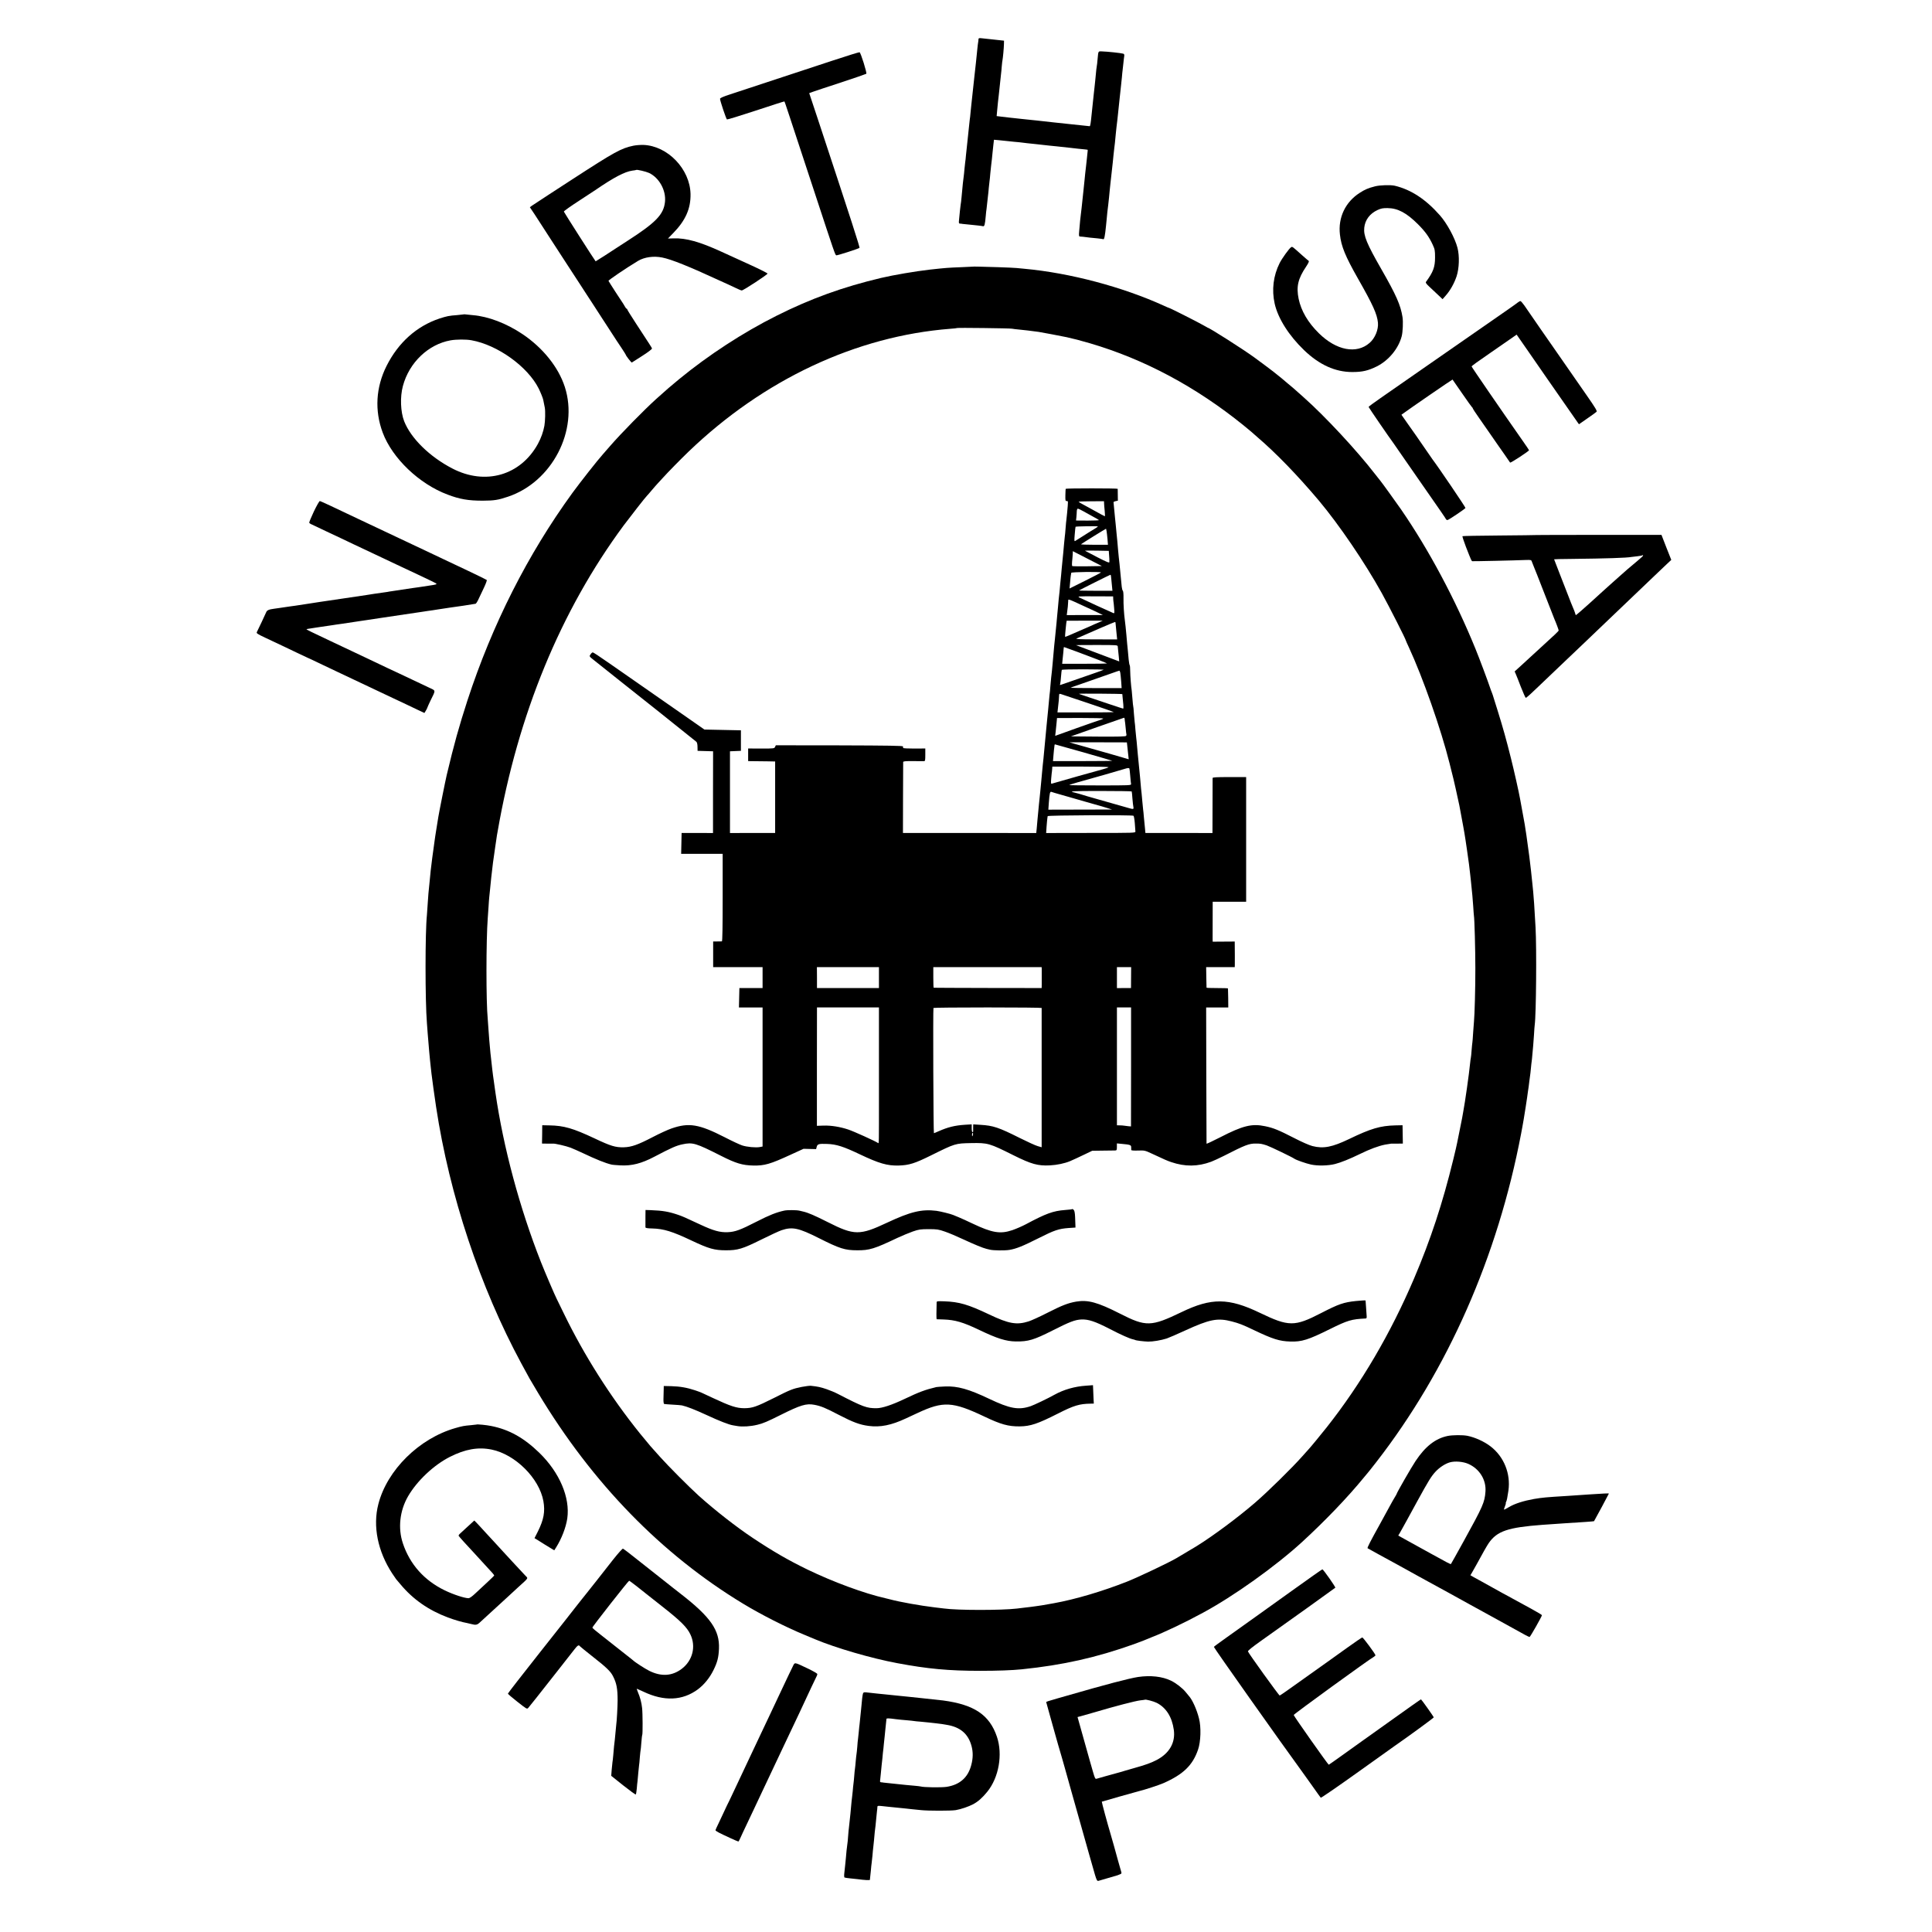 <?xml version="1.0" standalone="no"?>
<!DOCTYPE svg PUBLIC "-//W3C//DTD SVG 20010904//EN"
 "http://www.w3.org/TR/2001/REC-SVG-20010904/DTD/svg10.dtd">
<svg version="1.0" xmlns="http://www.w3.org/2000/svg"
 width="2541pt" height="2541pt" viewBox="0 0 2541 2541"
 preserveAspectRatio="xMidYMid meet">
<g transform="translate(0,2541) scale(0.1,-0.1)"
fill="#000000" stroke="none">
<path d="M12869 24893 c0 -10 -2 -27 -4 -38 -2 -11 -7 -47 -10 -80 -10 -102
-16 -159 -20 -195 -2 -19 -7 -60 -10 -90 -3 -30 -7 -71 -10 -90 -5 -39 -11
-94 -20 -185 -6 -62 -15 -142 -20 -185 -2 -14 -6 -58 -10 -98 -3 -41 -8 -81
-10 -90 -1 -9 -6 -51 -10 -92 -10 -101 -12 -115 -20 -190 -11 -96 -12 -108
-20 -188 -3 -41 -8 -82 -10 -92 -2 -10 -6 -51 -10 -92 -3 -40 -8 -84 -10 -98
-2 -14 -7 -54 -11 -90 -3 -36 -8 -78 -9 -95 -2 -16 -6 -59 -9 -95 -3 -36 -8
-76 -11 -90 -2 -14 -7 -52 -10 -85 -3 -33 -8 -84 -11 -112 -5 -47 -4 -53 13
-54 10 0 25 -2 33 -4 8 -1 44 -5 80 -8 102 -10 174 -18 187 -22 21 -7 28 20
38 135 3 36 7 76 10 90 2 14 7 54 10 90 4 36 8 76 10 90 2 14 7 59 10 100 4
41 9 82 10 91 2 8 6 53 10 100 4 46 9 93 11 104 2 10 6 49 10 85 3 36 7 76 9
90 2 14 6 56 10 94 l8 68 66 -6 c36 -3 80 -8 96 -10 17 -2 64 -7 105 -11 41
-3 86 -8 100 -10 28 -4 97 -12 180 -20 85 -9 142 -15 180 -20 19 -2 64 -7 100
-10 63 -6 89 -9 175 -19 22 -3 69 -8 105 -12 36 -4 76 -8 90 -9 14 -2 28 -3
32 -4 4 -1 5 -9 3 -19 -2 -10 -6 -49 -9 -87 -4 -39 -9 -88 -12 -110 -9 -75
-13 -110 -19 -175 -3 -36 -10 -101 -15 -145 -9 -77 -17 -151 -24 -225 -2 -19
-6 -57 -10 -85 -7 -52 -12 -102 -22 -222 -6 -66 -4 -73 12 -74 11 0 28 -2 39
-3 49 -7 125 -16 190 -21 38 -4 73 -9 77 -11 11 -7 22 50 34 171 3 33 7 74 9
90 1 17 6 59 9 95 4 36 9 76 11 90 2 14 7 59 11 100 3 41 8 89 10 105 2 17 6
55 9 85 3 30 8 71 10 90 2 19 7 60 10 90 3 30 8 71 10 90 2 19 7 64 10 100 3
36 8 76 10 90 4 23 12 100 20 189 2 20 6 59 9 86 3 28 9 73 12 100 3 28 7 66
9 85 5 39 12 113 20 190 5 54 13 127 19 175 2 17 7 64 11 105 3 41 8 86 10
100 2 14 6 54 10 90 4 36 8 77 11 92 3 19 -1 28 -13 32 -33 9 -209 28 -282 30
-49 1 -45 9 -56 -107 -3 -39 -8 -79 -10 -87 -3 -14 -7 -44 -21 -195 -2 -27 -6
-66 -9 -85 -3 -19 -7 -60 -10 -90 -5 -52 -11 -109 -20 -190 -2 -19 -7 -62 -10
-95 -9 -93 -16 -135 -23 -135 -8 0 -176 18 -237 25 -64 7 -123 13 -235 25 -58
6 -118 13 -135 15 -16 2 -57 7 -90 10 -70 7 -133 13 -192 20 -61 7 -126 14
-175 19 -24 3 -69 8 -102 12 l-58 7 6 66 c8 86 15 157 21 201 2 19 9 82 15
140 6 58 13 121 15 140 3 19 7 67 10 105 3 39 8 77 10 85 5 21 18 157 19 210
l1 45 -65 7 c-36 4 -90 10 -120 13 -30 3 -76 8 -102 11 -42 5 -48 3 -49 -13z"/>
<path d="M10935 24608 c-466 -154 -1164 -384 -1332 -439 -95 -31 -133 -48
-133 -59 0 -25 80 -264 91 -271 5 -3 177 50 381 117 205 68 373 122 375 120 4
-3 44 -126 393 -1186 268 -815 274 -833 289 -838 12 -4 291 86 305 98 7 7 -97
329 -548 1695 l-113 340 46 17 c25 9 192 65 371 123 179 59 329 111 334 115
10 10 -73 278 -89 283 -5 2 -172 -49 -370 -115z"/>
<path d="M8332 23494 c-163 -34 -246 -80 -807 -444 -46 -30 -180 -117 -297
-193 -117 -76 -223 -146 -236 -155 l-23 -18 63 -94 c34 -52 127 -196 207 -320
81 -124 182 -280 226 -348 44 -67 117 -180 163 -250 45 -70 87 -134 92 -142 6
-8 38 -58 72 -110 33 -52 89 -138 123 -190 34 -52 92 -142 130 -200 37 -58 94
-145 127 -193 32 -48 58 -90 58 -92 0 -11 73 -106 80 -103 3 2 66 41 138 88
81 52 130 90 127 98 -5 13 -17 32 -212 330 -62 95 -113 177 -113 182 0 6 -4
10 -8 10 -5 0 -15 12 -23 28 -8 15 -18 32 -22 37 -16 21 -189 289 -194 301 -3
9 228 166 389 263 84 50 205 67 318 44 118 -23 357 -119 750 -301 36 -16 88
-40 115 -52 28 -12 76 -35 109 -51 32 -16 64 -29 72 -29 21 0 339 208 339 222
0 6 -121 67 -270 134 -148 68 -301 138 -340 155 -281 129 -464 180 -625 174
l-75 -2 67 69 c164 167 234 325 230 517 -7 327 -300 633 -620 645 -37 1 -95
-3 -130 -10z m203 -358 c134 -62 227 -229 211 -381 -17 -165 -118 -271 -491
-511 -71 -46 -137 -89 -145 -94 -58 -40 -275 -178 -276 -177 -20 24 -417 646
-418 654 -1 7 89 71 199 142 110 72 207 135 215 141 245 168 387 242 487 256
26 3 49 7 51 9 8 7 125 -20 167 -39z"/>
<path d="M18084 22959 c-87 -22 -134 -42 -200 -85 -189 -120 -287 -325 -261
-549 17 -155 71 -286 235 -575 200 -351 254 -471 265 -585 8 -90 -38 -203
-110 -265 -171 -150 -436 -100 -666 126 -144 141 -234 295 -267 453 -33 161
-9 265 98 424 30 45 42 71 34 76 -6 3 -43 36 -83 71 -135 121 -131 119 -149
108 -25 -16 -118 -145 -150 -208 -83 -166 -106 -351 -65 -535 44 -193 186
-418 387 -611 200 -192 409 -287 633 -287 133 0 208 17 325 75 154 78 282 232
325 394 15 54 21 193 11 254 -25 158 -82 287 -279 631 -191 333 -235 440 -224
544 11 103 73 186 175 233 46 21 72 26 132 25 134 -1 250 -63 400 -213 94 -94
146 -166 193 -268 28 -61 31 -76 31 -167 0 -128 -24 -192 -119 -322 -8 -11 4
-27 45 -65 30 -29 82 -77 114 -107 l59 -56 42 48 c60 68 111 160 142 252 35
107 40 267 12 376 -34 130 -138 322 -233 429 -186 210 -378 336 -591 387 -56
13 -196 9 -261 -8z"/>
<path d="M12817 21904 c-1 -1 -78 -4 -172 -8 -181 -7 -204 -9 -415 -32 -185
-21 -479 -71 -640 -109 -506 -120 -926 -272 -1377 -498 -441 -221 -892 -515
-1280 -833 -124 -102 -152 -127 -303 -262 -161 -146 -457 -447 -605 -617 -33
-38 -76 -87 -96 -110 -70 -78 -295 -364 -399 -506 -589 -810 -1056 -1732
-1383 -2734 -110 -340 -175 -571 -272 -980 -17 -71 -101 -492 -110 -550 -3
-22 -14 -92 -25 -155 -10 -63 -22 -137 -25 -165 -4 -27 -10 -77 -15 -110 -8
-53 -20 -144 -35 -272 -2 -21 -9 -90 -15 -153 -6 -63 -13 -131 -15 -150 -2
-19 -6 -82 -10 -140 -3 -58 -8 -123 -10 -145 -24 -226 -24 -1125 0 -1420 2
-27 7 -88 10 -135 8 -104 12 -156 20 -240 3 -36 8 -87 11 -115 2 -27 6 -66 9
-85 2 -19 7 -60 10 -90 5 -47 44 -332 61 -440 176 -1161 577 -2366 1122 -3375
101 -188 108 -200 219 -385 713 -1187 1624 -2123 2698 -2773 236 -143 556
-306 811 -411 49 -21 109 -46 134 -56 275 -115 738 -250 1080 -314 399 -75
676 -101 1090 -101 229 0 424 7 550 20 543 56 978 154 1475 331 55 20 114 42
130 49 17 8 62 26 100 41 164 63 442 195 675 322 405 218 955 611 1305 931
305 280 604 592 815 851 25 30 47 57 50 60 4 3 53 66 111 140 939 1209 1597
2701 1905 4320 17 88 17 92 34 188 16 97 36 222 45 287 3 22 8 58 11 80 4 22
8 49 9 60 2 11 6 47 10 80 4 32 8 66 10 75 2 8 6 49 10 90 4 41 8 82 10 90 2
8 6 53 10 100 4 47 9 96 10 110 2 14 6 75 10 135 3 61 8 121 10 135 19 132 26
1015 11 1280 -15 270 -25 417 -31 470 -2 19 -7 64 -10 100 -6 66 -31 292 -41
365 -10 79 -35 260 -39 284 -2 13 -7 45 -11 70 -4 25 -8 55 -10 66 -2 11 -7
34 -9 50 -5 28 -41 229 -52 285 -16 92 -82 384 -120 535 -62 248 -104 399
-176 630 -14 44 -35 112 -47 150 -11 39 -25 79 -30 90 -5 11 -16 40 -24 65
-25 77 -142 389 -190 506 -264 648 -614 1305 -981 1837 -56 81 -258 361 -265
367 -3 3 -37 46 -75 95 -241 312 -657 759 -935 1006 -52 46 -101 90 -109 97
-7 7 -52 46 -100 85 -47 40 -88 74 -91 77 -3 3 -25 21 -50 40 -25 19 -47 37
-50 40 -5 5 -150 114 -250 187 -142 104 -595 393 -616 393 -2 0 -23 12 -46 26
-43 27 -451 234 -462 234 -3 0 -34 13 -68 29 -545 248 -1235 431 -1833 486
-33 3 -80 8 -105 10 -25 3 -133 7 -240 11 -107 3 -221 6 -253 7 -32 1 -59 2
-60 1z m493 -817 c14 -3 54 -8 90 -11 63 -6 167 -18 260 -31 36 -5 303 -56
370 -70 83 -18 180 -43 306 -80 717 -211 1392 -572 2019 -1079 55 -45 102 -84
105 -87 3 -3 37 -33 76 -67 246 -210 532 -506 811 -837 267 -319 603 -813 826
-1215 97 -175 317 -609 317 -624 0 -2 17 -42 39 -88 184 -397 423 -1077 535
-1524 43 -169 69 -276 82 -339 36 -162 44 -201 48 -220 15 -77 46 -246 51
-275 3 -19 10 -57 15 -85 5 -27 21 -131 35 -230 26 -181 29 -204 40 -305 3
-30 8 -71 10 -90 2 -19 7 -64 10 -100 3 -36 8 -81 10 -100 2 -19 7 -82 11
-140 3 -58 8 -112 9 -121 8 -41 19 -449 19 -694 1 -248 -10 -628 -18 -700 -2
-16 -7 -82 -11 -145 -4 -63 -8 -122 -10 -130 -2 -8 -6 -53 -10 -100 -3 -47 -8
-92 -10 -100 -2 -8 -7 -42 -10 -75 -13 -137 -68 -522 -90 -635 -3 -14 -10 -52
-15 -85 -6 -33 -22 -112 -35 -175 -13 -63 -27 -131 -30 -149 -3 -19 -26 -118
-51 -220 -140 -575 -298 -1055 -516 -1566 -308 -722 -694 -1381 -1147 -1955
-80 -101 -215 -265 -240 -291 -9 -9 -47 -52 -85 -95 -130 -147 -456 -468 -622
-610 -225 -194 -554 -438 -769 -571 -21 -13 -207 -124 -260 -155 -97 -58 -515
-256 -655 -311 -323 -127 -677 -232 -960 -283 -139 -25 -192 -34 -235 -39 -27
-4 -61 -8 -75 -10 -14 -2 -52 -7 -85 -10 -33 -4 -73 -9 -90 -11 -204 -24 -783
-24 -960 1 -16 2 -73 9 -125 15 -185 22 -458 71 -580 104 -8 2 -37 9 -65 16
-279 63 -685 213 -1025 377 -256 125 -447 235 -715 413 -217 144 -500 365
-715 558 -126 114 -403 392 -510 512 -51 58 -107 121 -125 140 -17 19 -80 95
-140 169 -384 477 -731 1023 -997 1571 -49 102 -94 193 -99 203 -20 38 -149
338 -204 477 -280 710 -495 1508 -599 2230 -2 19 -8 58 -12 85 -3 28 -8 57 -9
65 -2 8 -6 40 -10 70 -3 30 -8 66 -10 80 -2 14 -7 54 -10 90 -3 36 -8 76 -10
90 -2 14 -7 59 -10 100 -4 41 -8 91 -10 110 -2 19 -6 80 -10 135 -3 55 -8 118
-10 140 -23 230 -22 1042 0 1330 2 22 6 86 10 143 3 57 8 118 10 135 2 18 6
61 10 97 9 102 22 215 39 355 8 60 27 192 30 211 2 10 7 44 11 74 4 30 9 64
11 75 2 11 7 34 9 50 267 1538 828 2902 1658 4025 86 115 289 375 306 390 4 3
31 34 61 70 30 36 64 74 75 86 11 12 42 46 69 75 68 76 237 248 342 349 987
948 2205 1520 3444 1616 47 3 87 8 89 10 6 5 694 -3 721 -9z"/>
<path d="M14016 18981 c-1 -3 -3 -41 -4 -83 -1 -70 0 -78 17 -78 21 0 21 9 6
-155 -4 -44 -9 -87 -10 -95 -2 -8 -6 -55 -10 -105 -4 -49 -8 -101 -11 -115 -2
-14 -6 -55 -9 -90 -3 -36 -8 -86 -10 -112 -8 -77 -14 -139 -20 -203 -3 -33 -7
-78 -9 -100 -2 -22 -7 -71 -11 -110 -3 -38 -8 -88 -10 -110 -7 -54 -14 -127
-20 -200 -3 -33 -7 -80 -10 -105 -2 -25 -7 -74 -10 -110 -3 -36 -8 -81 -10
-100 -2 -19 -7 -64 -10 -100 -4 -36 -8 -78 -10 -95 -3 -29 -11 -115 -20 -225
-5 -61 -14 -149 -20 -195 -2 -16 -6 -66 -10 -110 -3 -44 -8 -95 -11 -113 -2
-18 -6 -60 -9 -95 -3 -34 -7 -82 -10 -107 -3 -25 -8 -70 -10 -100 -3 -30 -7
-76 -10 -102 -6 -56 -9 -93 -30 -318 -6 -71 -16 -169 -20 -200 -2 -19 -7 -66
-10 -105 -3 -38 -8 -88 -10 -110 -2 -22 -7 -69 -10 -105 -3 -36 -8 -81 -10
-100 -2 -19 -7 -62 -10 -95 -3 -33 -7 -80 -10 -105 -2 -25 -7 -72 -10 -105 -2
-33 -7 -85 -10 -115 l-6 -56 -877 1 -876 0 1 460 c1 253 2 466 2 473 1 10 31
13 129 12 70 -1 135 -1 145 -1 15 1 17 12 17 84 l0 83 -145 -1 c-80 0 -146 3
-146 8 -1 4 -2 13 -3 20 -1 9 -176 12 -837 14 l-835 1 -10 -21 c-9 -21 -15
-22 -181 -22 l-173 1 0 -83 0 -83 78 -1 c42 0 122 -1 177 -2 l100 -2 0 -470 0
-470 -297 0 -297 -1 0 538 0 537 72 3 72 3 0 135 0 135 -240 5 -240 5 -90 63
c-78 55 -640 447 -880 613 -44 31 -171 120 -283 197 -112 78 -208 142 -215
142 -7 0 -20 -11 -29 -25 -20 -27 -20 -27 47 -80 49 -38 204 -162 230 -183 11
-10 40 -33 65 -52 96 -74 1036 -823 1049 -836 9 -8 15 -34 15 -66 l1 -53 102
-3 102 -3 -1 -537 0 -538 -206 1 -207 0 -3 -138 -3 -137 273 0 273 0 0 -575
c0 -376 -3 -575 -10 -576 -5 0 -34 -1 -62 -1 l-53 0 0 -169 0 -169 325 0 325
0 0 -138 0 -137 -152 0 -153 0 -3 -128 -3 -127 156 0 155 0 0 -915 0 -914 -36
-7 c-54 -10 -172 1 -234 22 -30 10 -134 58 -230 108 -337 172 -470 194 -699
114 -47 -16 -158 -67 -246 -113 -196 -102 -279 -131 -379 -134 -110 -3 -173
16 -386 117 -283 133 -403 168 -594 171 l-94 2 -1 -121 -2 -120 68 -1 c37 -1
72 -1 77 0 20 4 172 -31 230 -53 33 -13 106 -45 161 -71 181 -86 297 -132 376
-151 13 -4 67 -8 120 -11 149 -8 277 25 446 114 223 117 290 147 370 163 134
29 174 17 508 -152 193 -98 280 -124 422 -127 149 -3 223 18 498 145 l164 75
83 -2 82 -2 8 30 c10 37 28 42 137 38 121 -4 215 -34 431 -137 253 -120 360
-151 510 -147 137 4 211 27 427 134 317 157 318 157 524 161 224 4 240 -1 559
-160 235 -117 321 -141 479 -133 95 5 194 26 266 56 59 26 99 44 190 88 l100
48 140 2 c77 1 150 2 163 2 19 1 22 6 22 47 l0 46 63 -6 c111 -10 126 -15 125
-45 0 -14 0 -30 1 -36 0 -6 36 -9 89 -7 86 3 91 2 183 -41 168 -79 204 -94
254 -111 182 -62 349 -60 525 5 30 11 105 46 165 76 282 144 333 164 422 163
63 0 77 -3 143 -24 47 -16 337 -155 365 -176 24 -17 153 -62 218 -76 88 -19
227 -16 316 7 76 19 195 67 328 132 130 64 245 106 330 123 41 7 77 13 81 13
4 -1 40 -1 80 0 l73 1 -2 120 -2 121 -96 -2 c-197 -5 -320 -41 -606 -179 -223
-107 -338 -130 -483 -93 -38 9 -141 54 -239 105 -209 107 -273 133 -383 156
-175 37 -293 8 -592 -146 -98 -50 -179 -88 -179 -84 -1 4 -2 409 -3 900 l-2
892 146 0 145 0 -1 123 c-1 67 -2 124 -3 127 0 3 -64 5 -141 5 -77 0 -141 2
-141 5 -1 3 -2 65 -3 138 l-2 132 188 0 188 0 1 33 c1 32 0 214 -1 273 l0 31
-145 -1 -145 -1 -1 35 c0 36 0 371 1 448 l0 42 220 0 220 0 0 820 0 820 -220
0 c-169 0 -220 -3 -221 -12 0 -7 -1 -173 -1 -368 l-1 -356 -441 1 -441 0 -6
65 c-4 36 -10 100 -14 143 -3 43 -8 88 -10 100 -2 12 -6 58 -10 102 -3 44 -8
94 -10 110 -4 27 -9 79 -20 210 -9 101 -24 252 -30 305 -2 19 -7 69 -10 110
-3 41 -8 86 -10 100 -2 14 -7 63 -11 110 -3 47 -8 94 -10 104 -2 11 -6 60 -10
110 -3 50 -7 93 -9 96 -2 3 -6 46 -10 95 -4 50 -8 101 -10 114 -9 55 -19 191
-20 256 0 39 -3 72 -6 75 -4 3 -10 37 -14 75 -3 39 -8 88 -10 110 -2 22 -7 67
-10 100 -3 33 -8 85 -10 115 -6 67 -15 156 -20 190 -11 77 -20 216 -18 295 1
51 -3 92 -9 96 -5 3 -11 26 -14 50 -2 24 -8 89 -14 144 -6 55 -13 125 -15 155
-3 30 -8 71 -10 90 -2 19 -7 67 -10 105 -5 69 -11 127 -20 217 -3 26 -7 73
-10 105 -3 32 -7 76 -10 98 -2 22 -7 74 -11 115 -3 41 -7 79 -8 84 0 6 12 12
28 15 l29 6 -1 75 c0 41 -1 78 -1 81 -1 8 -681 8 -685 0z m505 -190 c0 -14 4
-59 8 -98 4 -40 5 -73 2 -73 -4 0 -43 21 -198 107 -24 12 -64 35 -90 49 -27
14 -52 29 -56 34 -5 4 68 7 162 7 l171 1 1 -27z m-269 -107 c34 -20 92 -52
128 -71 36 -19 69 -38 73 -43 5 -4 -61 -7 -146 -7 l-155 1 5 45 c2 25 5 61 5
79 1 18 7 32 14 32 7 0 41 -16 76 -36z m188 -198 c0 -3 -17 -15 -37 -27 -36
-21 -75 -46 -195 -122 -29 -19 -59 -37 -67 -42 -12 -7 -13 7 -6 86 4 52 9 97
11 101 4 6 294 10 294 4z m114 -61 c3 -17 8 -64 12 -105 l6 -75 -181 0 c-99 0
-177 3 -173 7 11 10 327 206 329 204 1 -1 4 -15 7 -31z m31 -290 c5 -55 7
-100 6 -117 -1 -14 -31 -2 -158 63 -87 45 -160 83 -162 85 -3 3 66 3 153 2
l159 -3 2 -30z m-285 -173 c-106 -1 -195 0 -198 3 -5 5 -4 47 2 95 2 14 4 42
5 63 l1 38 191 -98 191 -98 -192 -3z m180 -81 c0 -3 -93 -52 -206 -108 l-207
-103 7 78 c3 42 8 86 10 97 3 11 5 25 5 31 1 12 391 16 391 5z m131 -43 c1 -7
3 -22 4 -34 1 -12 5 -53 9 -93 l7 -71 -222 0 c-122 0 -220 2 -218 4 8 7 404
205 412 206 4 0 8 -6 8 -12z m30 -297 c0 -14 2 -33 3 -41 2 -8 6 -47 9 -87 6
-66 5 -72 -11 -66 -24 9 -411 186 -447 205 -27 15 -13 16 208 15 l237 -1 1
-25z m-376 -107 c83 -38 170 -78 195 -91 l45 -22 -238 0 -237 -1 5 38 c7 45
13 107 14 145 1 32 -16 38 216 -69z m194 -207 c-24 -10 -53 -23 -64 -27 -11
-5 -47 -21 -80 -36 -33 -15 -89 -39 -125 -54 -36 -15 -90 -39 -121 -53 -31
-14 -59 -24 -61 -22 -3 3 17 208 21 211 0 0 107 1 238 1 l236 0 -44 -20z m212
-4 c1 -11 6 -57 14 -145 l8 -78 -279 1 c-215 0 -273 3 -254 12 165 74 495 216
503 216 4 1 7 -2 8 -6z m30 -317 c1 -12 3 -30 4 -41 1 -11 5 -50 9 -87 l6 -67
-67 25 c-38 14 -102 38 -143 54 -41 16 -138 52 -215 81 -77 29 -141 53 -143
54 -1 1 121 2 273 2 271 0 275 -1 276 -21z m-544 -65 c87 -33 169 -64 183 -69
14 -6 69 -27 123 -47 53 -21 97 -39 97 -41 0 -2 -133 -4 -295 -4 l-295 0 6 63
c4 34 8 73 9 87 2 14 3 35 4 48 1 12 3 22 5 22 2 0 76 -27 163 -59z m358 -240
c-3 -3 -61 -24 -128 -47 -67 -23 -194 -67 -282 -98 -87 -31 -161 -56 -163 -56
-2 0 -1 8 2 18 3 9 8 53 11 96 3 44 8 83 10 86 2 4 128 7 280 7 151 0 273 -3
270 -6z m219 -38 c3 -16 8 -67 12 -115 l6 -88 -336 0 c-185 0 -336 2 -336 4 0
2 35 15 78 29 73 25 305 106 477 167 44 16 83 29 87 29 3 1 9 -11 12 -26z
m-420 -402 c181 -61 331 -113 334 -116 3 -3 -162 -5 -367 -5 l-373 0 7 63 c10
84 13 116 14 154 1 30 3 31 29 23 15 -4 175 -58 356 -119z m447 120 c1 -3 2
-24 4 -46 2 -22 6 -64 9 -92 3 -29 2 -53 -2 -53 -4 0 -95 30 -202 66 -107 36
-199 67 -205 69 -5 1 -17 5 -25 8 -8 3 -45 16 -82 28 -38 12 -68 23 -68 24 0
5 570 1 571 -4z m-251 -321 c0 -4 -17 -12 -37 -18 -21 -6 -163 -55 -317 -110
l-278 -100 6 52 c3 28 8 81 12 117 l6 65 304 1 c167 0 304 -3 304 -7z m281 -2
c0 -7 2 -20 3 -28 2 -8 7 -51 11 -95 4 -44 8 -82 10 -85 2 -3 0 -11 -4 -18 -6
-9 -93 -12 -367 -10 l-359 3 345 122 c190 67 348 122 353 123 4 0 7 -6 8 -12z
m30 -312 c0 -1 6 -51 12 -111 l12 -111 -255 74 c-140 40 -286 82 -325 92 -38
11 -99 28 -135 38 l-65 19 378 0 c207 0 377 0 378 -1z m-568 -132 c204 -59
374 -108 376 -110 2 -2 -172 -4 -388 -4 l-392 0 7 83 c4 45 8 89 10 97 1 8 3
21 3 28 1 6 3 12 6 12 3 0 173 -48 378 -106z m327 -194 c0 -4 -35 -17 -77 -28
-63 -16 -600 -168 -666 -188 -16 -5 -17 1 -11 73 4 43 8 85 10 93 1 8 3 25 3
36 l1 21 370 1 c204 0 370 -4 370 -8z m274 -18 c2 -4 7 -48 11 -97 4 -50 9
-98 11 -107 3 -17 -22 -18 -408 -18 -226 0 -409 2 -406 5 3 3 52 19 109 35
179 49 562 159 609 174 54 17 67 18 74 8z m30 -301 c2 -3 7 -46 10 -96 4 -49
10 -100 13 -112 6 -26 -4 -28 -57 -12 -48 14 -296 85 -405 115 -49 14 -112 32
-140 40 -81 25 -148 45 -172 50 -86 18 -28 21 340 21 224 0 409 -3 411 -6z
m-934 -42 c58 -17 137 -39 175 -50 39 -11 84 -24 100 -29 17 -4 86 -24 155
-44 69 -19 152 -43 185 -54 l60 -19 -419 -1 -418 -1 6 87 c10 131 15 154 35
147 9 -4 63 -20 121 -36z m958 -278 c5 -3 13 -46 17 -96 3 -49 7 -99 8 -110 2
-20 -5 -20 -586 -20 l-588 -1 6 88 c4 49 8 96 10 106 2 9 4 22 4 28 1 12 1110
17 1129 5z m-3348 -2129 l0 -137 -407 0 -408 0 0 138 -1 137 408 0 408 0 0
-138z m2141 108 c0 -16 0 -57 0 -90 0 -33 0 -81 0 -108 l-1 -47 -707 1 c-390
1 -710 2 -713 3 -3 0 -5 62 -5 136 l0 135 712 0 713 0 1 -30z m1175 -107 l-1
-138 -92 0 -93 -1 0 138 0 138 93 0 94 0 -1 -137z m-3316 -858 c0 -256 0 -575
0 -710 0 -629 1 -618 -12 -608 -28 21 -318 153 -391 177 -108 36 -224 55 -326
52 l-87 -3 0 779 1 778 407 0 408 0 0 -465z m2140 458 c1 -14 1 -1768 0 -1800
l0 -32 -52 15 c-29 8 -136 57 -238 108 -275 138 -347 162 -514 172 l-96 6 -1
-38 c-1 -22 -1 -45 0 -51 1 -7 -3 -13 -9 -13 -5 0 -10 22 -10 51 l0 51 -87 -5
c-136 -9 -227 -32 -345 -84 -31 -14 -60 -26 -65 -27 -7 -1 -13 1631 -6 1647 3
4 323 7 714 7 390 0 709 -3 709 -7z m1176 -775 l-1 -783 -36 3 c-19 2 -44 5
-55 7 -10 2 -36 4 -56 4 l-38 1 0 775 0 775 93 0 93 0 0 -782z m-2079 -888
c-5 -29 -13 -33 -13 -5 0 14 4 25 8 25 4 0 7 -9 5 -20z"/>
<path d="M14099 9506 c-2 -2 -43 -6 -90 -10 -159 -12 -251 -46 -519 -189 -47
-25 -126 -59 -175 -76 -160 -54 -266 -36 -525 87 -69 33 -150 70 -180 82 -30
12 -64 26 -75 31 -33 14 -167 47 -218 54 -195 24 -341 -11 -650 -156 -359
-169 -432 -169 -779 7 -179 90 -258 124 -323 139 -16 4 -39 9 -50 12 -38 9
-160 10 -200 1 -104 -23 -194 -58 -360 -143 -220 -113 -287 -137 -385 -141
-102 -4 -188 20 -357 99 -207 97 -233 108 -293 129 -124 42 -200 56 -362 62
l-68 2 -1 -83 c-1 -104 -1 -130 0 -145 1 -9 27 -14 89 -15 152 -4 262 -38 522
-161 222 -105 297 -126 445 -126 157 -1 220 18 466 140 115 57 235 113 268
124 143 48 225 30 491 -104 274 -138 342 -160 505 -160 160 -1 225 19 530 164
61 28 151 66 200 83 81 28 102 31 210 31 109 0 129 -3 212 -32 51 -17 159 -63
240 -101 144 -67 263 -116 307 -126 11 -2 32 -7 46 -11 44 -11 193 -13 255 -3
91 15 175 49 382 153 212 107 267 125 397 135 l91 6 -1 30 c-1 17 -3 65 -4
108 -2 51 -8 83 -17 93 -16 15 -17 16 -24 10z"/>
<path d="M17835 8299 c-164 -17 -229 -40 -460 -159 -349 -180 -424 -180 -806
4 -410 197 -636 199 -1029 9 -401 -193 -467 -195 -810 -20 -295 150 -422 184
-576 158 -108 -19 -185 -49 -380 -148 -100 -51 -210 -101 -245 -112 -157 -50
-261 -32 -519 91 -278 132 -394 166 -592 173 -87 3 -98 2 -99 -13 -4 -113 -4
-222 0 -223 4 0 44 -2 91 -3 151 -5 257 -36 470 -138 236 -113 351 -149 480
-151 164 -2 236 19 485 145 227 115 292 139 376 144 93 4 179 -24 372 -123
149 -78 267 -130 308 -138 11 -2 22 -6 27 -8 11 -8 112 -20 172 -22 62 -1 170
17 245 41 27 9 136 56 240 104 325 149 427 169 613 121 99 -26 145 -43 292
-114 250 -119 337 -147 480 -151 150 -5 236 22 520 163 237 117 285 131 471
140 13 1 16 9 13 39 -2 20 -6 73 -8 117 -3 44 -5 81 -6 81 0 3 -66 -1 -125 -7z"/>
<path d="M10544 7169 c-118 -24 -147 -35 -364 -145 -234 -117 -283 -134 -390
-135 -102 0 -182 26 -415 135 -162 77 -151 72 -235 101 -102 34 -196 51 -313
54 l-97 2 -1 -53 c0 -29 -2 -82 -3 -117 -1 -37 3 -65 9 -66 5 -2 55 -6 110 -9
55 -3 111 -7 124 -10 66 -15 171 -56 325 -127 163 -76 293 -127 346 -135 14
-2 40 -7 59 -10 67 -11 171 -5 261 17 72 16 139 45 308 130 260 130 337 153
442 133 87 -16 147 -41 325 -134 185 -96 274 -129 390 -144 153 -20 298 9 488
98 43 20 112 52 155 72 338 158 459 152 877 -46 220 -105 316 -131 465 -130
141 1 239 34 505 169 209 106 282 128 431 130 l40 1 -3 53 c-1 28 -4 83 -5
120 l-3 69 -94 -7 c-147 -10 -290 -51 -411 -118 -87 -49 -270 -136 -314 -151
-160 -54 -272 -34 -549 98 -265 126 -413 168 -577 161 -52 -2 -104 -6 -115 -8
-147 -35 -225 -64 -420 -157 -164 -78 -291 -120 -364 -121 -131 -1 -176 15
-511 188 -36 19 -103 47 -150 63 -77 26 -112 34 -206 44 -16 1 -70 -5 -120
-15z"/>
<path d="M19960 21430 c-21 -18 -161 -115 -775 -541 -44 -31 -258 -179 -475
-330 -217 -151 -466 -324 -552 -384 -87 -60 -158 -113 -158 -117 0 -6 278
-412 328 -478 10 -14 48 -68 83 -120 36 -52 139 -201 229 -330 313 -449 372
-535 377 -547 3 -7 12 -13 20 -13 14 0 227 143 237 159 4 7 -363 548 -436 643
-7 9 -42 60 -78 113 -67 99 -223 322 -237 340 -4 6 -27 37 -49 70 l-42 60 22
16 c76 57 648 450 650 447 1 -1 58 -84 127 -183 68 -99 127 -181 131 -183 5
-2 8 -7 8 -12 0 -5 37 -62 83 -127 46 -65 113 -161 149 -214 36 -53 80 -116
97 -140 18 -24 60 -84 94 -134 34 -49 65 -94 68 -99 7 -8 249 150 249 163 0 3
-38 59 -83 123 -280 400 -672 970 -672 978 0 7 78 64 265 192 50 34 137 95
231 160 l96 67 164 -236 c90 -130 196 -282 234 -338 92 -133 344 -495 406
-583 l16 -22 109 76 c60 41 115 81 122 88 10 10 -15 52 -130 217 -145 208
-250 359 -435 626 -57 82 -131 188 -165 237 -63 90 -147 212 -220 319 -22 31
-45 57 -51 57 -7 0 -23 -9 -37 -20z"/>
<path d="M6098 21275 c-1 -1 -39 -5 -83 -9 -111 -8 -138 -14 -237 -46 -298
-100 -539 -315 -693 -621 -142 -282 -160 -589 -51 -880 126 -336 479 -674 853
-814 160 -61 273 -80 463 -80 150 1 199 8 330 52 581 194 933 872 749 1443
-84 261 -290 517 -559 697 -211 141 -447 231 -650 248 -41 4 -85 8 -97 10 -12
2 -23 2 -25 0z m102 -340 c343 -61 740 -346 885 -635 26 -53 56 -127 60 -150
1 -8 15 -73 20 -100 9 -42 6 -179 -5 -240 -15 -81 -44 -162 -86 -239 -228
-414 -691 -548 -1124 -323 -298 154 -545 396 -634 621 -48 123 -56 320 -17
464 82 308 334 549 628 601 76 13 203 14 273 1z"/>
<path d="M4128 18683 c-36 -76 -63 -143 -61 -148 2 -6 18 -17 36 -24 17 -8 97
-46 177 -84 80 -38 170 -81 200 -94 30 -14 107 -50 170 -81 63 -30 189 -89
280 -132 91 -43 221 -104 290 -137 69 -33 211 -99 315 -148 105 -49 196 -94
203 -100 10 -9 -7 -15 -80 -25 -51 -8 -95 -14 -98 -15 -3 -1 -30 -5 -60 -9
-30 -4 -66 -9 -80 -11 -53 -9 -227 -35 -265 -40 -22 -3 -49 -7 -60 -10 -11 -2
-42 -7 -70 -10 -27 -3 -75 -10 -105 -15 -30 -5 -73 -12 -95 -15 -22 -3 -161
-24 -310 -46 -148 -22 -286 -42 -305 -45 -19 -3 -89 -14 -155 -24 -66 -11
-142 -22 -170 -26 -27 -3 -57 -8 -66 -9 -9 -2 -40 -6 -69 -10 -29 -4 -62 -9
-74 -11 -12 -2 -43 -7 -71 -10 -69 -9 -94 -20 -104 -46 -9 -23 -106 -228 -123
-261 -8 -15 6 -25 108 -73 239 -112 292 -138 422 -200 73 -35 135 -64 136 -64
2 0 79 -36 172 -81 93 -44 198 -95 234 -111 145 -68 496 -234 715 -338 61 -29
137 -65 170 -80 33 -15 102 -48 153 -73 l94 -44 19 31 c10 17 19 34 19 38 0 4
20 48 44 98 68 137 69 125 -16 164 -40 18 -144 68 -232 110 -87 42 -160 76
-161 76 -2 0 -70 32 -152 71 -81 39 -218 104 -303 144 -85 40 -209 98 -275
130 -66 31 -147 69 -180 85 -247 116 -317 151 -314 154 2 3 24 7 49 10 25 4
56 9 70 11 14 3 41 7 60 9 48 7 108 15 150 22 19 3 49 8 65 10 17 2 46 6 65 9
91 14 159 24 200 30 25 3 57 8 73 11 15 2 39 6 55 8 15 3 92 14 172 26 80 12
231 34 335 50 105 16 208 31 230 34 22 3 51 8 65 10 14 2 46 7 71 10 25 4 57
9 70 11 36 6 264 40 334 49 43 6 129 20 138 22 4 1 13 2 20 3 8 0 26 29 42 64
16 34 48 102 72 152 23 49 39 93 35 97 -4 4 -113 58 -242 119 -129 61 -278
131 -330 156 -52 25 -131 62 -175 83 -415 195 -783 369 -890 420 -71 34 -164
78 -205 97 -41 20 -135 64 -209 99 -74 35 -139 64 -145 64 -7 0 -42 -62 -78
-137z"/>
<path d="M20206 18373 c-1 -1 -219 -4 -484 -6 -265 -2 -484 -6 -487 -9 -4 -3
17 -66 45 -140 72 -184 74 -188 85 -189 20 -2 570 10 702 16 66 2 73 1 79 -19
4 -11 15 -39 24 -61 10 -22 73 -182 140 -355 67 -173 128 -328 135 -345 20
-44 55 -139 55 -147 0 -8 -54 -60 -235 -224 -66 -60 -132 -120 -146 -134 -15
-14 -65 -60 -112 -103 l-86 -78 14 -32 c8 -18 39 -95 68 -172 30 -76 59 -141
63 -142 10 -3 35 20 314 287 96 92 191 183 211 201 20 19 121 115 225 214 246
236 391 374 424 405 27 25 327 312 514 491 56 53 129 123 164 156 l63 59 -65
164 -64 165 -822 0 c-452 0 -823 -1 -824 -2z m1404 -271 c0 -4 -33 -35 -72
-67 -68 -55 -216 -183 -228 -196 -3 -3 -48 -43 -100 -89 -52 -47 -100 -89
-106 -95 -6 -5 -51 -46 -99 -90 -49 -44 -93 -84 -99 -90 -66 -60 -175 -155
-179 -155 -3 0 -8 12 -11 26 -4 14 -15 45 -26 68 -10 22 -41 100 -68 171 -28
72 -80 206 -116 298 -36 92 -66 169 -66 171 0 2 100 4 223 5 465 5 735 14 796
26 10 2 44 6 76 9 33 4 61 9 64 11 7 7 11 6 11 -3z"/>
<path d="M6267 6674 c-1 -1 -33 -4 -72 -8 -91 -8 -115 -12 -205 -38 -477 -136
-899 -552 -1014 -1001 -75 -290 -8 -620 182 -911 26 -39 49 -73 52 -76 3 -3
27 -32 55 -65 166 -200 372 -343 625 -438 88 -33 191 -63 250 -73 14 -3 41 -9
60 -14 58 -16 77 -12 116 26 21 19 59 54 84 77 43 39 204 187 275 252 18 17
76 71 130 120 156 142 143 121 103 164 -19 20 -57 60 -84 90 -27 29 -62 68
-79 85 -16 18 -75 81 -130 141 -55 60 -109 119 -120 131 -11 11 -60 65 -110
119 -49 55 -103 112 -118 128 l-29 29 -26 -24 c-15 -13 -52 -47 -82 -75 -30
-28 -66 -61 -78 -72 -13 -11 -22 -24 -20 -30 2 -7 113 -130 208 -231 19 -20
207 -226 238 -260 12 -14 22 -28 22 -31 0 -3 -44 -46 -97 -95 -53 -49 -124
-115 -157 -146 -36 -34 -70 -58 -83 -58 -52 0 -200 48 -313 103 -269 130 -459
342 -551 618 -67 199 -42 429 67 618 118 204 338 412 551 520 201 102 372 132
549 96 312 -64 627 -378 681 -679 24 -138 5 -242 -73 -399 l-44 -87 38 -23
c20 -13 65 -41 100 -63 35 -21 76 -47 92 -56 l30 -18 24 38 c73 116 129 262
147 381 39 274 -101 604 -367 863 -204 198 -397 306 -633 353 -61 13 -187 25
-194 19z"/>
<path d="M19040 6524 c-161 -33 -295 -138 -423 -331 -55 -82 -247 -417 -247
-429 0 -3 -10 -21 -23 -42 -13 -20 -45 -77 -72 -127 -26 -49 -82 -151 -123
-225 -130 -234 -173 -318 -165 -323 17 -10 81 -45 148 -82 61 -32 382 -209
515 -283 25 -13 70 -38 100 -55 30 -16 165 -90 300 -164 135 -75 268 -148 295
-163 28 -15 187 -103 355 -195 168 -93 328 -181 357 -197 28 -15 55 -28 60
-28 9 0 163 272 163 287 0 4 -71 46 -157 93 -86 47 -186 101 -222 121 -36 20
-97 54 -136 74 -38 21 -99 55 -135 75 -36 20 -96 54 -135 75 -38 21 -89 49
-113 62 l-43 25 22 37 c12 20 37 65 57 101 85 157 137 248 162 285 110 158
252 206 705 240 44 3 109 8 145 10 36 3 101 7 145 10 226 14 389 25 390 28 21
35 195 359 195 363 0 5 -75 1 -255 -11 -112 -8 -220 -15 -295 -20 -278 -17
-321 -21 -435 -40 -135 -24 -252 -61 -324 -104 -36 -22 -68 -38 -70 -36 -2 3
4 22 13 45 9 22 13 40 11 40 -3 0 -1 8 4 18 9 17 16 53 30 147 31 223 -58 445
-234 581 -82 64 -206 120 -306 140 -63 12 -194 11 -259 -2z m271 -367 c148
-65 238 -211 226 -366 -11 -142 -31 -188 -289 -656 -88 -159 -162 -292 -165
-295 -5 -5 -39 12 -268 139 -247 136 -242 133 -337 186 l-88 49 24 40 c20 35
130 234 226 411 147 268 183 327 241 390 51 55 127 105 188 122 67 19 174 10
242 -20z"/>
<path d="M8064 4898 c-65 -83 -164 -209 -219 -279 -56 -70 -114 -144 -130
-164 -17 -21 -43 -55 -60 -75 -16 -21 -49 -62 -72 -91 -22 -30 -235 -299 -472
-599 -237 -300 -431 -549 -431 -555 0 -5 57 -54 126 -108 122 -96 125 -98 142
-79 9 11 56 68 103 128 47 60 171 217 275 349 104 132 207 263 229 292 39 51
58 63 69 44 4 -5 76 -64 162 -132 188 -147 245 -201 277 -266 46 -90 60 -161
60 -318 0 -72 -11 -278 -18 -318 -2 -12 -6 -54 -9 -94 -3 -39 -8 -86 -10 -105
-6 -38 -13 -113 -21 -210 -3 -37 -8 -76 -10 -86 -2 -11 -6 -56 -10 -99 l-6
-79 158 -126 c87 -69 161 -123 165 -119 4 3 9 38 13 76 3 39 7 84 10 100 2 17
6 66 10 110 4 44 9 88 10 97 2 9 7 57 10 105 4 48 9 90 10 93 2 3 6 48 10 100
4 52 9 98 12 103 7 11 6 284 -2 352 -7 70 -27 145 -55 209 -11 26 -17 46 -15
46 2 0 41 -18 87 -39 272 -130 514 -119 716 30 83 62 156 152 206 254 51 103
67 166 72 281 10 243 -110 416 -500 719 -21 17 -65 50 -96 75 -31 25 -73 57
-91 72 -36 28 -297 234 -414 327 -82 66 -146 114 -161 123 -6 4 -61 -57 -130
-144z m319 -358 c56 -45 109 -86 117 -93 8 -7 109 -86 223 -176 231 -182 313
-264 357 -357 76 -159 30 -344 -114 -453 -127 -96 -270 -104 -427 -26 -61 31
-189 114 -214 139 -7 6 -27 22 -45 36 -18 14 -103 81 -189 149 -86 68 -171
135 -190 150 -65 50 -107 86 -110 94 -3 10 474 617 484 617 3 0 52 -36 108
-80z"/>
<path d="M16990 4487 c-217 -155 -406 -290 -420 -301 -31 -22 -223 -159 -437
-312 -89 -63 -165 -119 -168 -124 -4 -7 859 -1228 1199 -1695 8 -11 56 -78
107 -150 50 -71 95 -134 100 -139 4 -4 217 142 473 325 257 184 480 343 496
354 189 131 519 372 517 378 -4 14 -162 236 -168 237 -4 0 -168 -116 -365
-257 -198 -141 -384 -274 -414 -295 -95 -67 -141 -100 -288 -206 -78 -56 -144
-102 -146 -102 -9 0 -461 641 -461 654 0 12 994 733 1055 766 11 6 20 15 20
20 0 16 -162 235 -173 234 -7 -1 -99 -64 -205 -140 -107 -76 -203 -146 -215
-154 -12 -8 -165 -117 -340 -242 -175 -126 -321 -228 -326 -228 -11 0 -412
558 -418 580 -2 10 55 56 169 137 303 214 973 694 980 701 7 7 -158 242 -170
242 -4 0 -185 -127 -402 -283z"/>
<path d="M10427 3493 c-14 -26 -76 -158 -140 -293 -63 -135 -140 -297 -170
-361 -31 -64 -71 -150 -90 -190 -62 -133 -114 -242 -160 -339 -56 -118 -117
-247 -217 -461 -43 -92 -83 -175 -89 -185 -5 -11 -22 -46 -37 -79 -15 -33 -46
-100 -70 -149 -24 -49 -44 -93 -44 -97 0 -5 19 -19 43 -31 59 -31 249 -118
258 -118 3 0 16 21 27 48 11 26 50 108 85 182 35 74 76 160 90 190 14 30 50
107 80 170 57 119 71 149 269 570 182 386 202 427 251 530 47 100 85 181 161
345 26 55 53 112 61 127 8 14 15 32 15 40 0 8 -55 40 -129 75 -179 85 -166 83
-194 26z"/>
<path d="M14968 3354 c-117 -18 -419 -97 -928 -244 -36 -11 -99 -29 -140 -40
-119 -34 -140 -41 -140 -47 0 -3 25 -94 56 -202 31 -108 57 -203 59 -211 5
-19 69 -245 95 -330 10 -36 26 -90 34 -120 8 -30 49 -176 91 -325 42 -148 92
-324 110 -390 63 -224 186 -660 197 -695 22 -72 28 -81 46 -77 19 6 165 48
250 73 28 9 52 21 52 27 0 7 -7 35 -16 62 -8 28 -23 82 -34 120 -22 83 -75
271 -94 335 -41 137 -118 421 -115 424 3 2 463 133 494 140 66 15 260 79 315
103 263 116 386 235 457 442 36 104 42 298 12 411 -30 119 -88 247 -134 296
-5 7 -25 30 -42 51 -42 51 -126 117 -193 149 -115 55 -267 72 -432 48z m245
-340 c124 -63 201 -185 225 -354 24 -169 -58 -311 -228 -399 -76 -39 -143 -63
-300 -107 -47 -13 -98 -28 -115 -33 -16 -6 -55 -17 -85 -25 -99 -27 -265 -73
-286 -80 -19 -6 -23 2 -49 91 -15 54 -33 118 -41 143 -13 43 -102 361 -142
506 l-20 71 81 22 c45 12 111 31 147 42 266 79 531 148 600 156 30 3 56 7 58
8 9 7 113 -20 155 -41z"/>
<path d="M11350 3136 c-6 -18 -14 -80 -25 -211 -6 -64 -17 -171 -20 -195 -2
-14 -7 -56 -10 -95 -3 -38 -8 -81 -10 -95 -3 -14 -7 -61 -10 -105 -4 -44 -8
-87 -10 -95 -2 -8 -6 -49 -10 -90 -3 -41 -8 -86 -10 -100 -3 -14 -7 -59 -10
-100 -3 -41 -8 -86 -10 -100 -2 -14 -7 -59 -10 -100 -4 -41 -9 -82 -10 -91 -2
-8 -6 -51 -10 -95 -4 -43 -8 -92 -10 -109 -10 -100 -18 -172 -20 -186 -2 -8
-6 -55 -10 -105 -3 -49 -8 -96 -10 -104 -2 -8 -7 -49 -11 -90 -3 -41 -8 -86
-9 -100 -2 -14 -6 -54 -9 -90 -3 -36 -9 -86 -12 -112 -3 -25 -1 -48 3 -51 5
-3 40 -8 78 -12 39 -4 81 -8 95 -10 85 -12 160 -16 161 -9 0 5 2 18 3 29 2 11
6 54 10 95 3 41 8 84 10 96 2 11 7 56 11 100 3 43 8 90 10 104 2 14 6 57 10
95 3 39 8 88 10 110 3 22 7 59 10 82 2 23 7 73 11 111 3 39 7 79 9 89 2 10 4
29 4 42 1 23 3 23 64 17 34 -3 76 -8 92 -10 17 -2 62 -7 100 -10 39 -4 88 -9
110 -11 22 -3 63 -7 90 -10 28 -3 82 -8 120 -12 90 -10 396 -10 455 0 70 12
169 46 230 78 66 36 119 83 185 164 152 187 205 490 127 722 -97 288 -298 423
-707 478 -64 8 -110 13 -275 30 -85 9 -171 18 -190 20 -19 2 -60 6 -90 9 -108
11 -175 17 -205 21 -16 2 -61 6 -100 10 -38 4 -96 10 -128 14 -54 7 -59 6 -67
-13z m425 -336 c39 -5 106 -12 150 -15 44 -4 87 -8 95 -10 8 -2 49 -6 90 -9
41 -4 91 -9 110 -11 19 -2 60 -7 90 -10 30 -3 66 -8 80 -10 14 -3 41 -7 60
-10 180 -29 285 -119 328 -280 21 -79 20 -158 -3 -246 -42 -166 -151 -263
-326 -290 -68 -10 -303 -7 -340 5 -8 2 -45 7 -84 10 -38 3 -88 8 -110 10 -86
10 -143 16 -210 22 -38 4 -77 8 -85 9 -8 2 -23 4 -32 4 -11 1 -16 8 -13 20 2
10 6 54 10 97 4 43 8 90 10 103 2 13 7 58 11 100 3 42 8 83 9 92 2 9 6 52 10
95 4 43 9 86 10 94 1 8 6 53 10 100 5 47 9 94 11 105 1 11 3 23 3 28 1 9 29 9
116 -3z"/>
</g>
</svg>
